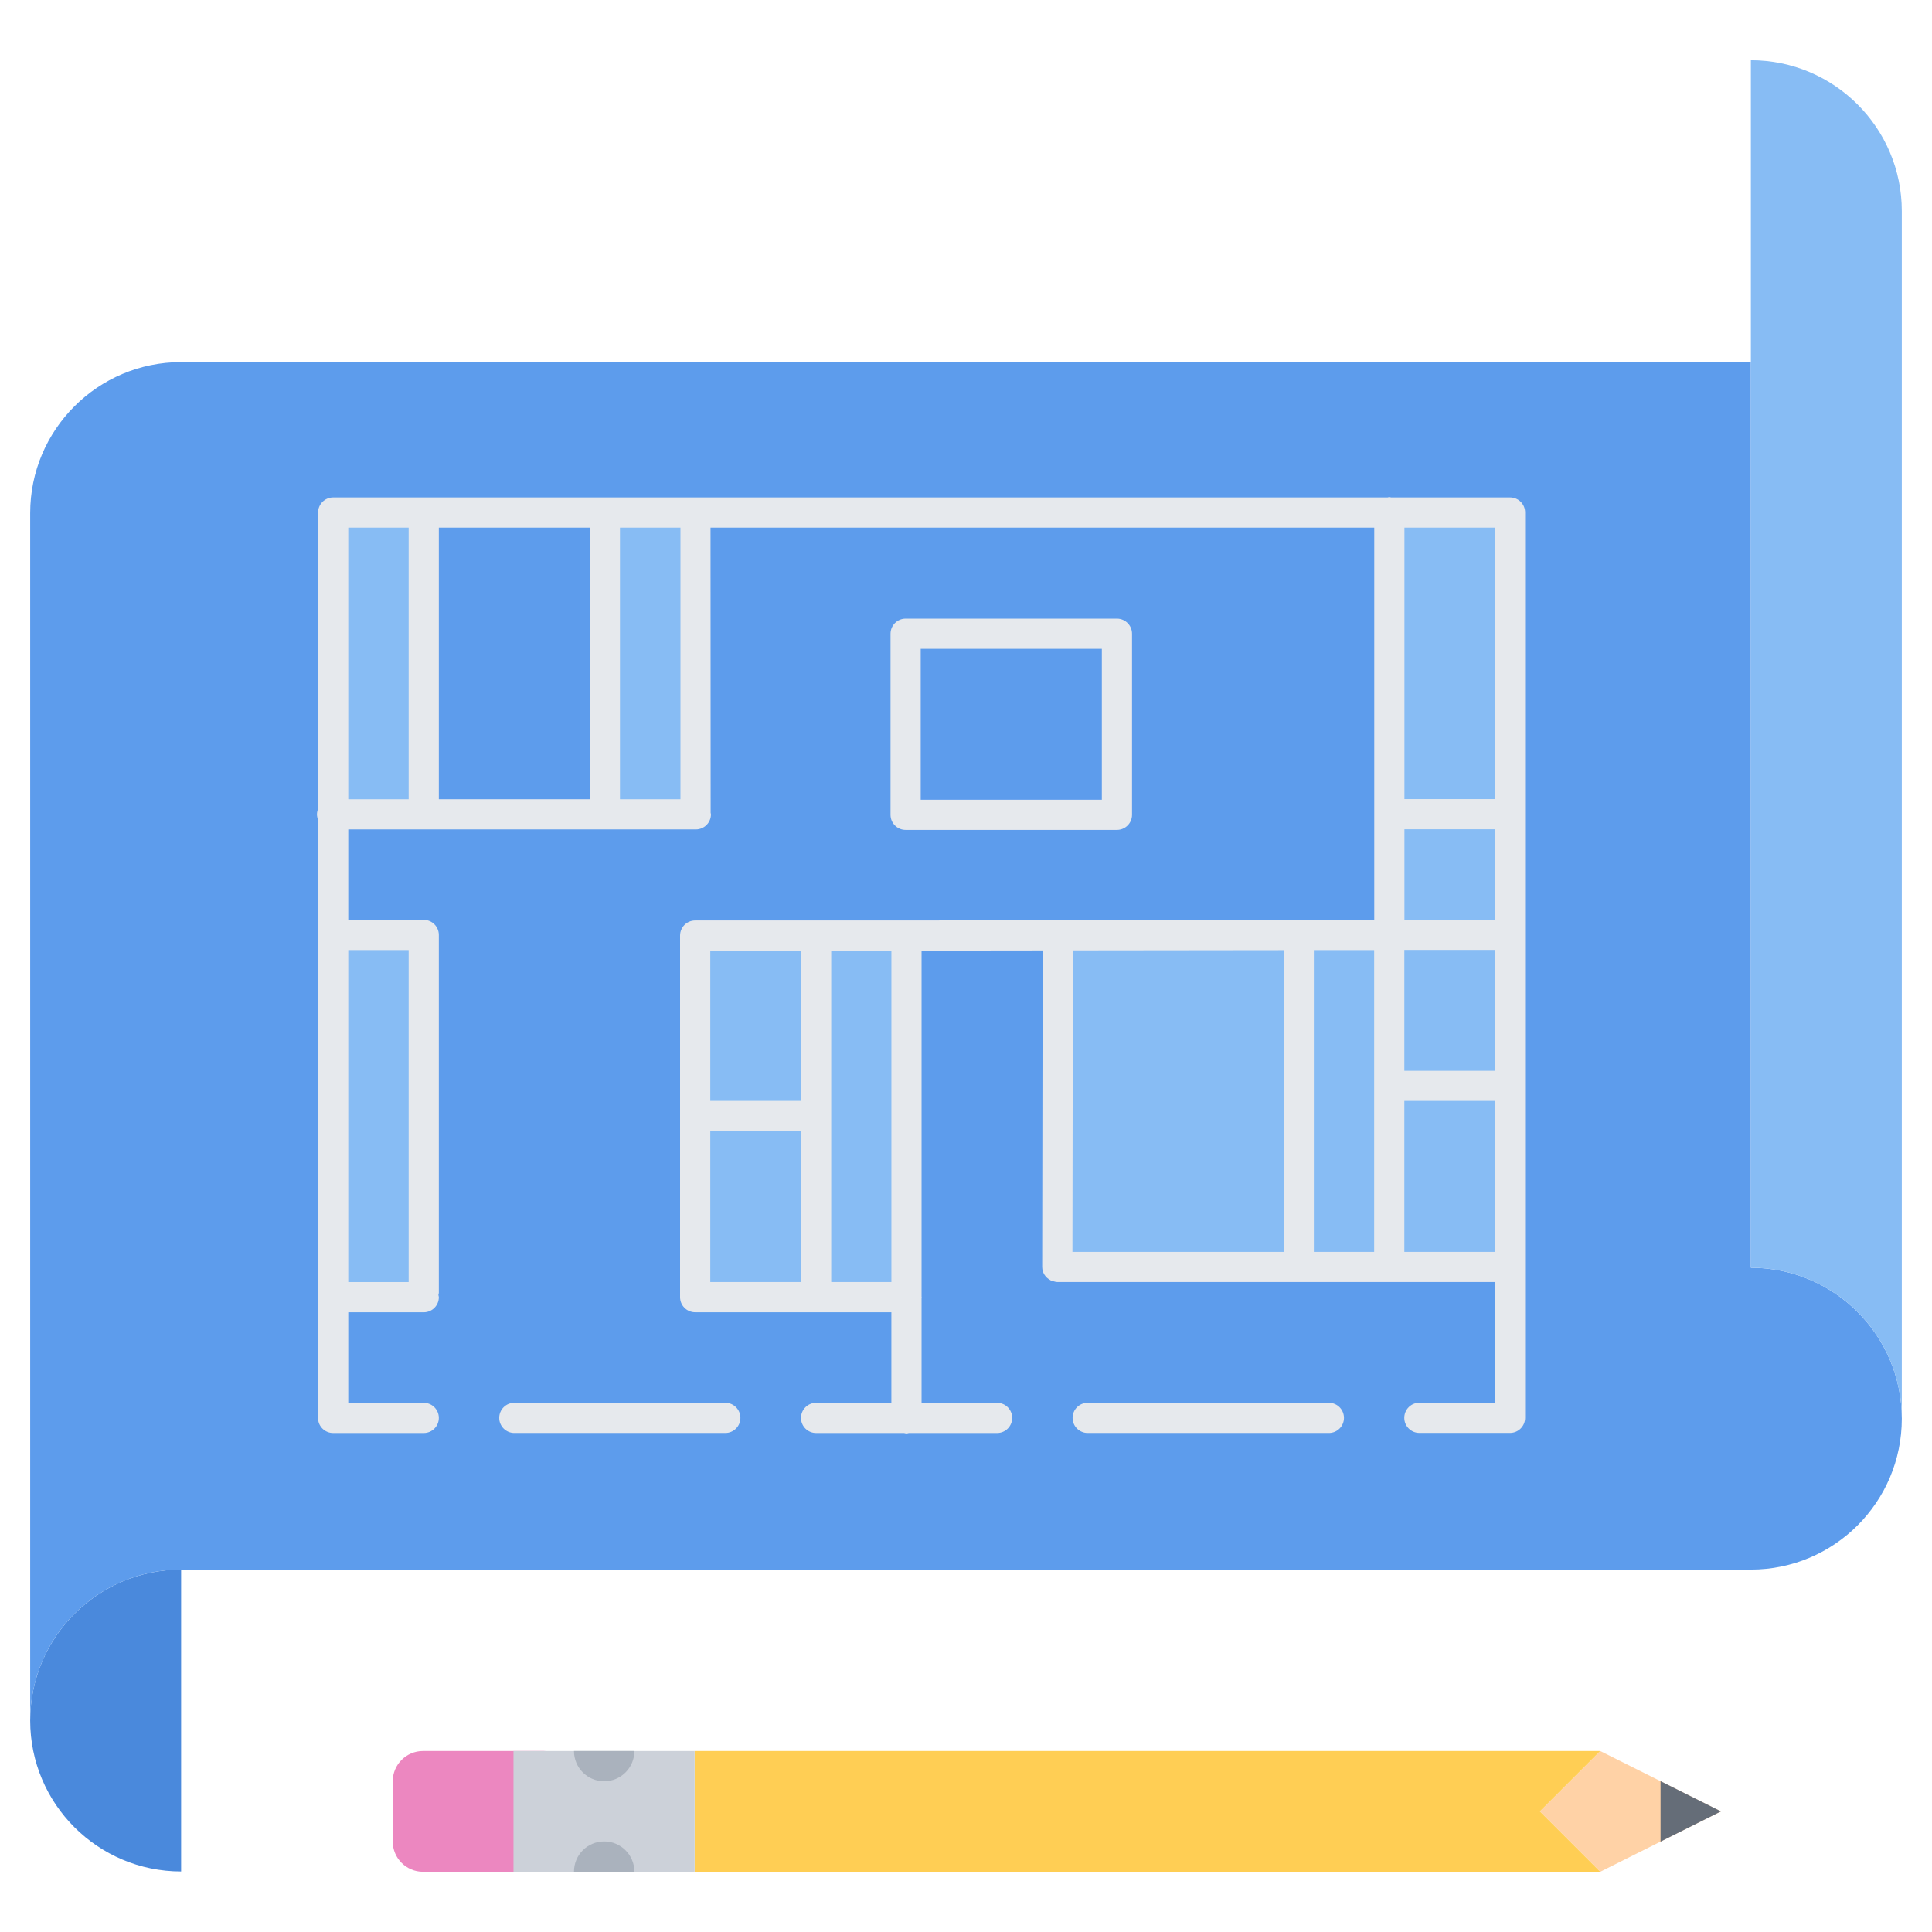 <svg id="icons" enable-background="new 0 0 64 64" height="512" viewBox="0 0 64 64" width="512" xmlns="http://www.w3.org/2000/svg"><path d="m57.01 60.005-4 2-2-2 2-2z" fill="#ffd2a6"/><path d="m53.01 62.005h-30v-4h30l-2 2z" fill="#ffce54"/><path d="m18.012 58.005c.55 0 1 .45 1 1v2c0 .55-.45 1-1 1h-4.002c-.55 0-1-.45-1-1v-2c0-.55.45-1 1-1z" fill="#ec87c0"/><path d="m20.01 58.005h3v4h-3-3v-4z" fill="#ccd1d9"/><path d="m6 51.995v10c-2.76 0-5-2.24-5-5s2.24-5 5-5z" fill="#4a89dc"/><path d="m58 41.995v-30h-52c-2.76 0-5 2.24-5 5v40c0-2.76 2.24-5 5-5h52c2.76 0 5-2.24 5-5s-2.24-5-5-5z" fill="#5d9cec"/><path d="m63 6.995v40c0-2.76-2.24-5-5-5v-30-10c2.76 0 5 2.24 5 5z" fill="#87bcf4"/><path d="m50.023 16.478h-3.94c-.021-.003-.038-.012-.059-.012s-.038.009-.059.012h-34.928c-.276 0-.5.224-.5.5v9.813c-.022.058-.037.119-.037.185s.015.127.037.185v19.8c0 .004-.002.007-.002.01 0 .276.224.5.5.5h3.002c.276 0 .5-.224.5-.5s-.224-.5-.5-.5h-2.5v-3h2.5c.276 0 .5-.224.5-.5 0-.025-.011-.048-.015-.073.004-.024.015-.047.015-.072v-11.854c0-.276-.224-.5-.5-.5h-2.5v-2.996h11.514c.276 0 .5-.224.5-.5 0-.018-.008-.032-.01-.049l-.004-9.449h21.987v12.992l-2.454.004c-.016-.002-.03-.01-.047-.01s-.031.008-.048.01l-7.833.011c-.034-.008-.065-.021-.101-.021h-.001c-.036 0-.068.014-.103.021l-4.91.007h-6.999c-.276 0-.5.224-.5.5v11.978c0 .276.224.5.5.5h6.5v3.001h-2.494c-.276 0-.5.224-.5.5s.224.5.5.5h2.917c.026.004.05.016.077.016s.051-.012.077-.016h2.925c.276 0 .5-.224.5-.5s-.224-.5-.5-.5h-2.502v-3.481c0-.007.004-.013.004-.02s-.004-.013-.004-.02v-11.46l4.011-.005-.015 10.483v.001c0 .193.112.355.272.438.012.006.021.017.032.022.021.008.043.007.064.013.042.012.084.026.13.026h.001 14.498v4h-2.502c-.276 0-.5.224-.5.5s.224.5.5.5h3.002c.276 0 .5-.224.5-.5v-29.99c.002-.277-.221-.5-.498-.5zm-30.486 9.998h-5v-8.998h5z" fill="#e6e9ed"/><path d="m20.01 58.005h-.996v.002c0 .553.447 1 1 1s1-.447 1-1v-.002z" fill="#aab2bd"/><path d="m20.014 61c-.553 0-1 .447-1 1v.005h.996 1.004v-.005c0-.553-.448-1-1-1z" fill="#aab2bd"/><g fill="#87bcf4"><path d="m43.523 31.473h1.998v9.997h-1.998z"/><path d="m46.521 31.467h3.002v4.005h-3.002z"/><path d="m11.537 31.472h2v10.998h-2z"/><path d="m11.537 17.478h2v8.998h-2z"/><path d="m20.537 17.478h2.004v8.998h-2.004z"/><path d="m46.524 17.478h2.999v8.993h-2.999z"/><path d="m46.524 27.471h2.999v2.994h-2.999z"/><path d="m23.529 37.469h3.006v5h-3.006z"/><path d="m23.529 31.491h3.006v4.978h-3.006z"/><path d="m27.535 31.491h1.994v10.978h-1.994z"/><path d="m42.523 31.475v9.995h-6.997l.014-9.987z"/><path d="m46.521 36.47h3.002v5h-3.002z"/></g><path d="m44.021 46.47h-7.99c-.276 0-.5.224-.5.5s.224.5.5.5h7.99c.276 0 .5-.224.5-.5s-.223-.5-.5-.5z" fill="#e6e9ed"/><path d="m24.027 46.47h-6.99c-.276 0-.5.224-.5.5s.224.5.5.5h6.99c.276 0 .5-.224.5-.5s-.223-.5-.5-.5z" fill="#e6e9ed"/><path d="m37 27.492c.276 0 .5-.224.5-.5v-5.999c0-.276-.224-.5-.5-.5h-7c-.276 0-.5.224-.5.5v5.999c0 .276.224.5.5.5zm-6.5-5.999h6v4.999h-6z" fill="#e6e9ed"/><path d="m55.008 61.006 2.002-1.001-2.002-1.001z" fill="#656d78"/></svg>